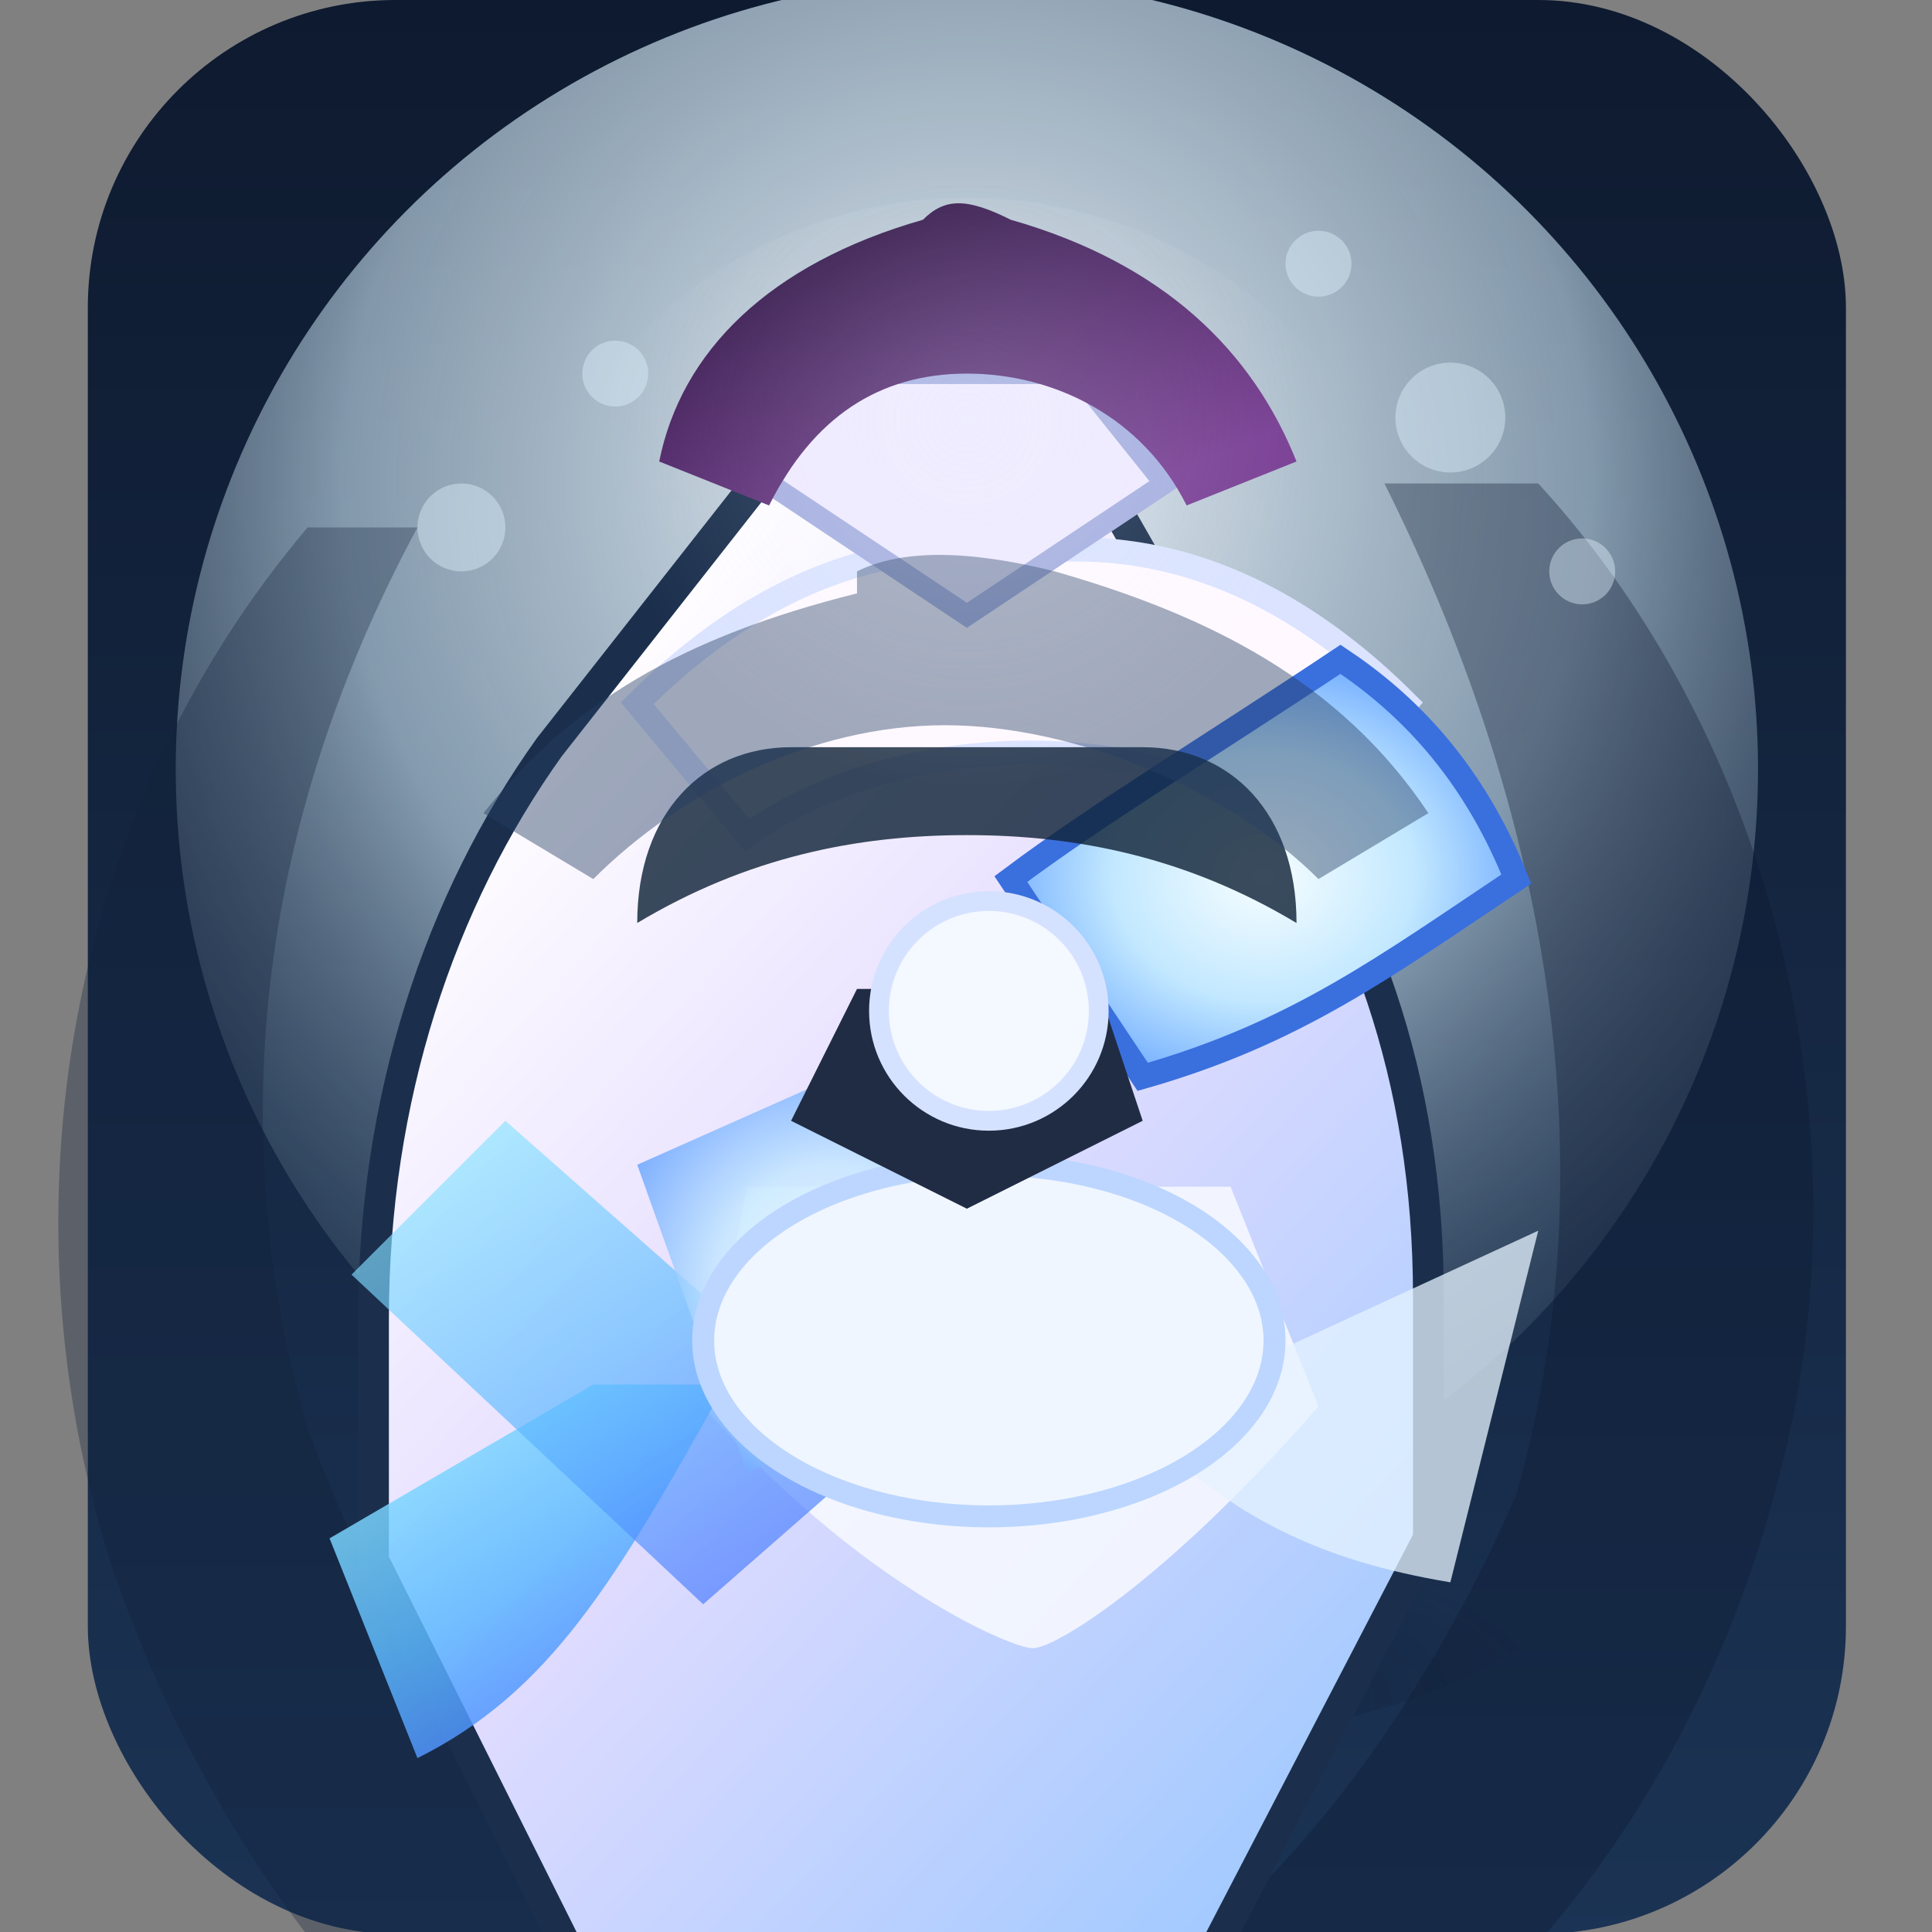 <svg xmlns="http://www.w3.org/2000/svg" viewBox="0 0 64 64" width="64" height="64" role="img" aria-labelledby="title desc">
  <rect x="0" y="0" width="64" height="64" fill="#808080" stroke="none"/>
  <title id="title">Saunoja Seer v2</title>
  <desc id="desc">Refined portrait of a Saunoja seer with crystal focus, drifting steam, and aurora palette.</desc>
  <defs>
    <linearGradient id="seer-panel" x1="0%" y1="0%" x2="0%" y2="100%">
      <stop offset="0" stop-color="#0e1a2f" />
      <stop offset="1" stop-color="#1b3354" />
    </linearGradient>
    <radialGradient id="seer-halo" cx="50%" cy="32%" r="82%">
      <stop offset="0" stop-color="#f5faff" stop-opacity="0.94" />
      <stop offset="0.48" stop-color="#d6f0ff" stop-opacity="0.58" />
      <stop offset="1" stop-color="#13263f" stop-opacity="0" />
    </radialGradient>
    <linearGradient id="seer-robe" x1="24%" y1="14%" x2="80%" y2="94%">
      <stop offset="0" stop-color="#fefcff" />
      <stop offset="0.4" stop-color="#e5ddff" />
      <stop offset="1" stop-color="#a0c9ff" />
    </linearGradient>
    <linearGradient id="seer-sash" x1="16%" y1="0%" x2="84%" y2="100%">
      <stop offset="0" stop-color="#8fe8ff" />
      <stop offset="0.5" stop-color="#5cb8ff" />
      <stop offset="1" stop-color="#436cff" />
    </linearGradient>
    <linearGradient id="seer-hair" x1="20%" y1="16%" x2="80%" y2="90%">
      <stop offset="0" stop-color="#321648" />
      <stop offset="1" stop-color="#7a3f94" />
    </linearGradient>
    <radialGradient id="seer-crystal" cx="50%" cy="52%" r="60%">
      <stop offset="0" stop-color="#f7feff" />
      <stop offset="0.5" stop-color="#c2e8ff" />
      <stop offset="1" stop-color="#5b9cff" />
    </radialGradient>
    <radialGradient id="seer-shadow" cx="50%" cy="86%" r="48%">
      <stop offset="0" stop-color="rgba(12,20,42,0.55)" />
      <stop offset="1" stop-color="rgba(12,20,42,0)" />
    </radialGradient>
    <radialGradient id="seer-highlight" cx="50%" cy="24%" r="40%">
      <stop offset="0" stop-color="rgba(235,247,255,0.78)" />
      <stop offset="1" stop-color="rgba(235,247,255,0)" />
    </radialGradient>
  </defs>
  <g transform="translate(2.909, 0) scale(0.364)">
    <rect width="160" height="176" rx="28" fill="url(#seer-panel)" />
    <circle cx="80" cy="70" r="72" fill="url(#seer-halo)" />
    <ellipse cx="82" cy="142" rx="54" ry="18" fill="url(#seer-shadow)" />
    <path d="M30 48c-14 26-18 54-10 82 8 22 22 40 36 52l-10 18c-20-12-36-34-44-58-10-32-4-68 18-94Z" fill="#102239" opacity="0.32" />
    <path d="M132 44c22 24 30 60 22 90-6 24-20 46-42 60l-10-18c12-10 22-26 28-40 8-28 4-60-12-92Z" fill="#0d1a31" opacity="0.34" />
    <path d="M64 40 42 68c-10 14-16 32-16 52v22l24 48h46l26-50v-22c0-20-6-36-16-50L90 40H64Z" fill="url(#seer-robe)" stroke="#1b2f4d" stroke-width="2.8" stroke-linejoin="round" />
    <path d="M60 108h44l8 20c-14 16-24 22-26 22s-16-6-30-22l4-20Z" fill="#f5f7ff" opacity="0.92" />
    <path d="M80 50c-12 0-22 6-30 14l10 12c14-10 38-10 50 0l10-12c-8-8-18-14-30-14Z" fill="#fff9ff" stroke="#dbe3ff" stroke-width="2.2" />
    <path d="M68 34h22l8 10-18 12-18-12 6-10Z" fill="#f0eaff" stroke="#a6afdf" stroke-width="1.9" />
    <path d="M76 20c-14 4-22 12-24 22l10 4c4-8 10-12 18-12s16 4 20 12l10-4c-4-10-12-18-26-22-4-2-6-2-8 0Z" fill="url(#seer-hair)" />
    <path d="M58 126c-10 18-16 28-28 34l-8-20 24-14 12 0Z" fill="url(#seer-sash)" opacity="0.84" />
    <path d="M106 124l26-12-8 32c-12-2-20-6-28-14l10-6Z" fill="#e5f3ff" opacity="0.76" />
    <path d="M38 102 24 116l32 30 16-14-34-30Z" fill="url(#seer-sash)" opacity="0.66" />
    <path d="M96 98c14-4 22-10 34-18-4-10-10-16-16-20-12 8-22 14-30 20l12 18Z" fill="url(#seer-crystal)" stroke="#3a6fde" stroke-width="2.2" />
    <path d="M68 98l-18 8 10 28 26-12-18-24Z" fill="url(#seer-crystal)" opacity="0.78" />
    <ellipse cx="82" cy="122" rx="26" ry="16" fill="#f0f6ff" stroke="#bcd6ff" stroke-width="2" />
    <path d="M70 90h22l4 12-16 8-16-8 6-12Z" fill="#202c43" />
    <circle cx="82" cy="92" r="10" fill="#f4f8ff" stroke="#d5e2ff" stroke-width="1.8" />
    <path d="M64 68c-8 0-14 6-14 16 10-6 20-8 30-8s20 2 30 8c0-10-6-16-14-16H64Z" fill="#112438" opacity="0.82" />
    <path d="M70 54c-16 4-26 10-34 20l10 6c8-8 20-14 32-14s26 6 34 14l10-6c-8-12-20-18-34-22-8-2-14-2-18 0Z" fill="#253e63" opacity="0.44" />
    <g fill="rgba(224,244,255,0.42)">
      <circle cx="34" cy="48" r="4" />
      <circle cx="48" cy="34" r="3" />
      <circle cx="124" cy="38" r="5" />
      <circle cx="136" cy="52" r="3" />
      <circle cx="112" cy="24" r="3" />
    </g>
    <circle cx="80" cy="60" r="42" fill="url(#seer-highlight)" opacity="0.28" />
  </g>
</svg>
